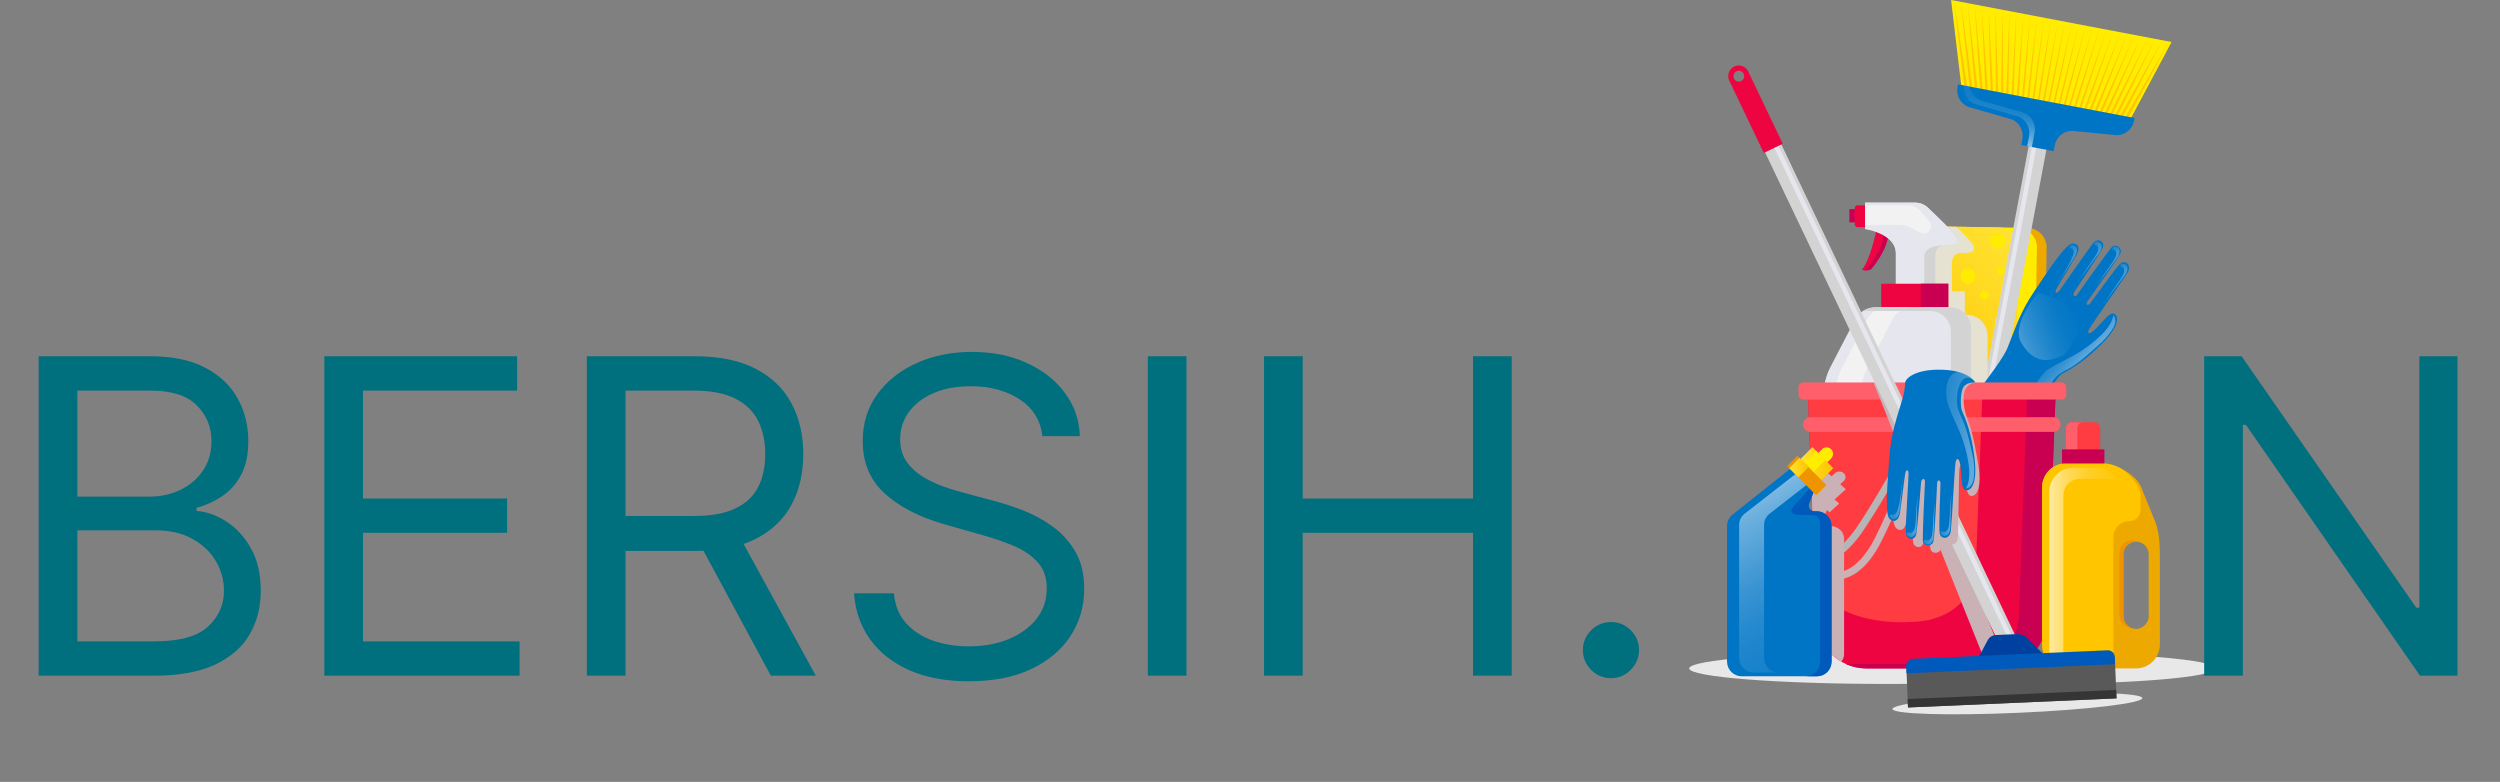 <svg width="518" height="162" viewBox="0 0 518 162" fill="none" xmlns="http://www.w3.org/2000/svg">
<rect x="0" y="0" width="518" height="162" fill="#808080" stroke="none"/>
<path d="M390.962 141.715C413.585 141.715 431.925 140.274 431.925 138.496C431.925 136.718 413.585 135.277 390.962 135.277C368.339 135.277 350 136.718 350 138.496C350 140.274 368.339 141.715 390.962 141.715Z" fill="#E8E8E8"/>
<path d="M421.535 141.715C442.226 141.715 459 140.274 459 138.496C459 136.718 442.226 135.277 421.535 135.277C400.843 135.277 384.07 136.718 384.07 138.496C384.07 140.274 400.843 141.715 421.535 141.715Z" fill="#E8E8E8"/>
<path d="M418.091 147.696C432.389 147.073 443.943 145.707 443.898 144.645C443.852 143.584 432.224 143.23 417.926 143.853C403.627 144.477 392.073 145.843 392.119 146.904C392.164 147.966 403.792 148.32 418.091 147.696Z" fill="#E8E8E8"/>
<path d="M420.103 47.24L408.098 47.027C405.872 46.988 404.035 48.774 403.996 51.016L403.418 84.008C403.379 86.251 405.152 88.101 407.378 88.141L419.384 88.354C421.61 88.394 423.447 86.608 423.486 84.365L424.064 51.373C424.103 49.13 422.33 47.28 420.103 47.24Z" fill="#EDA900"/>
<path d="M418.087 47.205L406.081 46.992C403.855 46.952 402.018 48.738 401.979 50.981L401.402 83.973C401.362 86.216 403.135 88.066 405.362 88.105L417.367 88.318C419.594 88.358 421.43 86.572 421.47 84.329L422.047 51.337C422.086 49.094 420.313 47.244 418.087 47.205Z" fill="#FFEC00"/>
<path d="M414.244 47.133L402.238 46.92C400.012 46.88 398.175 48.666 398.136 50.909L397.559 83.901C397.519 86.144 399.292 87.994 401.519 88.034L413.524 88.247C415.751 88.286 417.587 86.5 417.627 84.258L418.204 51.266C418.243 49.023 416.47 47.173 414.244 47.133Z" fill="url(#paint0_linear_202_131)"/>
<g style="mix-blend-mode:multiply">
<g style="mix-blend-mode:multiply">
<path d="M401.506 51.88C402.11 51.88 402.599 51.387 402.599 50.78C402.599 50.172 402.11 49.679 401.506 49.679C400.903 49.679 400.414 50.172 400.414 50.78C400.414 51.387 400.903 51.88 401.506 51.88Z" fill="#FFEC00"/>
</g>
<g style="mix-blend-mode:multiply">
<path d="M407.779 58.761C408.629 58.761 409.317 58.067 409.317 57.211C409.317 56.355 408.629 55.661 407.779 55.661C406.929 55.661 406.24 56.355 406.24 57.211C406.24 58.067 406.929 58.761 407.779 58.761Z" fill="#FFEC00"/>
</g>
<g style="mix-blend-mode:multiply">
<path d="M413.871 51.451C414.721 51.451 415.41 50.757 415.41 49.901C415.41 49.045 414.721 48.351 413.871 48.351C413.021 48.351 412.333 49.045 412.333 49.901C412.333 50.757 413.021 51.451 413.871 51.451Z" fill="#FFEC00"/>
</g>
<g style="mix-blend-mode:multiply">
<path d="M406.883 49.944C407.269 49.944 407.582 49.629 407.582 49.24C407.582 48.851 407.269 48.536 406.883 48.536C406.497 48.536 406.185 48.851 406.185 49.24C406.185 49.629 406.497 49.944 406.883 49.944Z" fill="#FFEC00"/>
</g>
<g style="mix-blend-mode:multiply">
<path d="M414.462 56.903C414.848 56.903 415.16 56.588 415.16 56.2C415.16 55.811 414.848 55.496 414.462 55.496C414.076 55.496 413.763 55.811 413.763 56.2C413.763 56.588 414.076 56.903 414.462 56.903Z" fill="#FFEC00"/>
</g>
<g style="mix-blend-mode:multiply">
<path d="M404.288 62.207C404.674 62.207 404.987 61.892 404.987 61.504C404.987 61.115 404.674 60.8 404.288 60.8C403.902 60.8 403.59 61.115 403.59 61.504C403.59 61.892 403.902 62.207 404.288 62.207Z" fill="#FFEC00"/>
</g>
<g style="mix-blend-mode:multiply">
<path d="M414.455 67.719C415.058 67.719 415.547 67.227 415.547 66.619C415.547 66.011 415.058 65.519 414.455 65.519C413.852 65.519 413.363 66.011 413.363 66.619C413.363 67.227 413.852 67.719 414.455 67.719Z" fill="#FFEC00"/>
</g>
<g style="mix-blend-mode:multiply">
<path d="M407.054 71.82C407.858 71.82 408.51 71.164 408.51 70.353C408.51 69.543 407.858 68.886 407.054 68.886C406.249 68.886 405.597 69.543 405.597 70.353C405.597 71.164 406.249 71.82 407.054 71.82Z" fill="#FFEC00"/>
</g>
<g style="mix-blend-mode:multiply">
<path d="M401.031 66.279C401.346 66.279 401.601 66.021 401.601 65.704C401.601 65.386 401.346 65.129 401.031 65.129C400.715 65.129 400.46 65.386 400.46 65.704C400.46 66.021 400.715 66.279 401.031 66.279Z" fill="#FFEC00"/>
</g>
<g style="mix-blend-mode:multiply">
<path d="M412.152 76.18C412.467 76.18 412.723 75.922 412.723 75.605C412.723 75.287 412.467 75.029 412.152 75.029C411.837 75.029 411.581 75.287 411.581 75.605C411.581 75.922 411.837 76.18 412.152 76.18Z" fill="#FFEC00"/>
</g>
<g style="mix-blend-mode:multiply">
<path d="M402.202 79.015C402.901 79.015 403.468 78.444 403.468 77.739C403.468 77.035 402.901 76.464 402.202 76.464C401.503 76.464 400.936 77.035 400.936 77.739C400.936 78.444 401.503 79.015 402.202 79.015Z" fill="#FFEC00"/>
</g>
<g style="mix-blend-mode:multiply">
<path d="M408.261 85.234C408.676 85.234 409.013 84.895 409.013 84.478C409.013 84.059 408.676 83.721 408.261 83.721C407.846 83.721 407.51 84.059 407.51 84.478C407.51 84.895 407.846 85.234 408.261 85.234Z" fill="#FFEC00"/>
</g>
<g style="mix-blend-mode:multiply">
<path d="M414.937 83.03C415.562 83.03 416.069 82.52 416.069 81.89C416.069 81.26 415.562 80.75 414.937 80.75C414.312 80.75 413.805 81.26 413.805 81.89C413.805 82.52 414.312 83.03 414.937 83.03Z" fill="#FFEC00"/>
</g>
<g style="mix-blend-mode:multiply">
<path d="M415.131 71.738C415.607 71.738 415.994 71.349 415.994 70.869C415.994 70.389 415.607 70 415.131 70C414.654 70 414.268 70.389 414.268 70.869C414.268 71.349 414.654 71.738 415.131 71.738Z" fill="#FFEC00"/>
</g>
<g style="mix-blend-mode:multiply">
<path d="M411.142 62.002C411.618 62.002 412.004 61.613 412.004 61.133C412.004 60.653 411.618 60.264 411.142 60.264C410.665 60.264 410.279 60.653 410.279 61.133C410.279 61.613 410.665 62.002 411.142 62.002Z" fill="#FFEC00"/>
</g>
<g style="mix-blend-mode:multiply">
<path d="M402.336 56.431C402.813 56.431 403.199 56.042 403.199 55.562C403.199 55.082 402.813 54.693 402.336 54.693C401.86 54.693 401.473 55.082 401.473 55.562C401.473 56.042 401.86 56.431 402.336 56.431Z" fill="#FFEC00"/>
</g>
</g>
<path d="M404.265 0L449.945 8.705L441.445 24.646L406.401 17.968L404.265 0Z" fill="#FFEC00"/>
<path d="M407.644 17.964L406.24 9.035L404.836 0.109L405.932 9.081L407.028 18.05L407.644 17.964Z" fill="#FFC600"/>
<path d="M408.697 18.166L408.625 17.604L407.49 9.286L407.454 9.015L406.276 0.383L407.195 9.309L407.221 9.597L408.11 18.232L408.697 18.166Z" fill="#FFC600"/>
<path d="M409.754 18.367L409.701 17.835L408.744 9.537L408.711 9.266L407.713 0.658L408.455 9.537L408.478 9.822L409.196 18.414L409.754 18.367Z" fill="#FFC600"/>
<path d="M410.81 18.566L410.777 18.063L409.993 9.788L409.967 9.517L409.154 0.932L409.718 9.765L409.734 10.05L410.282 18.595L410.81 18.566Z" fill="#FFC600"/>
<path d="M411.863 18.767L411.854 18.295L411.247 10.04L411.227 9.769L410.594 1.206L410.981 9.993L410.991 10.274L411.368 18.777L411.863 18.767Z" fill="#FFC600"/>
<path d="M412.92 18.969L412.93 18.523L412.497 10.291L412.483 10.02L412.031 1.48L412.241 10.221L412.247 10.502L412.451 18.959L412.92 18.969Z" fill="#FFC600"/>
<path d="M413.976 19.171L414.006 18.754L413.75 10.542L413.74 10.271L413.471 1.755L413.504 10.45V10.73L413.537 19.141L413.976 19.171Z" fill="#FFC600"/>
<path d="M415.033 19.372L415.082 18.985L415 10.793V10.522L414.908 2.029L414.764 10.677L414.76 10.958L414.623 19.322L415.033 19.372Z" fill="#FFC600"/>
<path d="M416.086 19.574L416.158 19.213L416.253 11.044L416.256 10.773L416.348 2.303L416.027 10.905L416.013 11.183L415.705 19.504L416.086 19.574Z" fill="#FFC600"/>
<path d="M417.142 19.775L417.234 19.445L417.503 11.295L417.513 11.028L417.788 2.578L417.29 11.133L417.27 11.411L416.791 19.686L417.142 19.775Z" fill="#FFC600"/>
<path d="M418.198 19.974L418.31 19.673L418.756 11.547L418.769 11.279L419.225 2.852L418.553 11.362L418.527 11.639L417.877 19.868L418.198 19.974Z" fill="#FFC600"/>
<path d="M419.252 20.175L419.386 19.904L420.006 11.798L420.029 11.53L420.666 3.126L419.813 11.589L419.783 11.864L418.963 20.049L419.252 20.175Z" fill="#FFC600"/>
<path d="M420.308 20.377L420.462 20.136L421.259 12.049L421.286 11.781L422.106 3.401L421.076 11.818L421.039 12.092L420.045 20.231L420.308 20.377Z" fill="#FFC600"/>
<path d="M421.364 20.578L421.538 20.363L422.509 12.3L422.542 12.032L423.546 3.675L422.339 12.046L422.296 12.32L421.131 20.413L421.364 20.578Z" fill="#FFC600"/>
<path d="M422.421 20.78L422.614 20.595L423.762 12.551L423.802 12.283L424.983 3.949L423.598 12.274L423.553 12.544L422.217 20.595L422.421 20.78Z" fill="#FFC600"/>
<path d="M423.474 20.981L423.69 20.826L425.012 12.799L425.058 12.535L426.423 4.223L424.861 12.502L424.809 12.773L423.3 20.776L423.474 20.981Z" fill="#FFC600"/>
<path d="M424.53 21.18L424.766 21.054L426.266 13.05L426.315 12.786L427.863 4.498L426.124 12.729L426.062 13.001L424.386 20.958L424.53 21.18Z" fill="#FFC600"/>
<path d="M425.586 21.381L425.839 21.285L427.516 13.301L427.571 13.037L429.3 4.772L427.384 12.958L427.319 13.225L425.472 21.14L425.586 21.381Z" fill="#FFC600"/>
<path d="M426.639 21.583L426.915 21.513L428.765 13.552L428.828 13.288L430.74 5.046L428.647 13.186L428.575 13.453L426.554 21.322L426.639 21.583Z" fill="#FFC600"/>
<path d="M427.696 21.784L427.991 21.745L430.019 13.804L430.088 13.539L432.181 5.317L429.91 13.414L429.832 13.681L427.64 21.503L427.696 21.784Z" fill="#FFC600"/>
<path d="M428.752 21.986L429.067 21.976L431.269 14.055L431.344 13.79L433.618 5.595L431.17 13.642L431.088 13.906L428.726 21.685L428.752 21.986Z" fill="#FFC600"/>
<path d="M429.805 22.188L430.143 22.204L432.522 14.306L432.601 14.045L435.058 5.866L432.433 13.87L432.345 14.134L429.812 21.867L429.805 22.188Z" fill="#FFC600"/>
<path d="M430.862 22.389L431.219 22.436L433.772 14.557L433.86 14.296L436.495 6.14L433.696 14.098L433.601 14.362L430.895 22.049L430.862 22.389Z" fill="#FFC600"/>
<path d="M431.918 22.587L432.295 22.663L435.025 14.808L435.117 14.547L437.935 6.414L434.956 14.326L434.854 14.587L431.981 22.23L431.918 22.587Z" fill="#FFC600"/>
<path d="M432.971 22.789L433.371 22.895L436.275 15.059L436.373 14.798L439.375 6.689L436.219 14.554L436.111 14.815L433.066 22.412L432.971 22.789Z" fill="#FFC600"/>
<path d="M434.028 22.991L434.448 23.126L437.528 15.31L437.63 15.049L440.812 6.963L437.482 14.782L437.367 15.043L434.149 22.594L434.028 22.991Z" fill="#FFC600"/>
<path d="M435.084 23.192L435.524 23.354L438.778 15.562L438.89 15.301L442.252 7.237L438.742 15.01L438.624 15.268L435.235 22.776L435.084 23.192Z" fill="#FFC600"/>
<path d="M436.137 23.394L436.6 23.585L440.031 15.813L440.146 15.552L443.692 7.511L440.005 15.238L439.88 15.496L436.321 22.957L436.137 23.394Z" fill="#FFC600"/>
<path d="M437.193 23.596L437.676 23.817L441.281 16.064L441.402 15.803L445.129 7.786L441.268 15.466L441.137 15.724L437.407 23.139L437.193 23.596Z" fill="#FFC600"/>
<path d="M438.25 23.794L438.752 24.045L442.534 16.315L442.659 16.054L446.57 8.06L442.528 15.694L442.393 15.948L438.489 23.321L438.25 23.794Z" fill="#FFC600"/>
<path d="M439.306 23.995L439.828 24.276L443.784 16.566L443.919 16.305L448.01 8.334L443.791 15.922L443.646 16.177L439.575 23.503L439.306 23.995Z" fill="#FFC600"/>
<path d="M440.904 24.507L445.175 16.556L449.447 8.609L444.903 16.404L440.359 24.197L440.904 24.507Z" fill="#FFC600"/>
<path d="M420.589 28.931L401.269 131.832L404.95 132.533L424.271 29.632L420.589 28.931Z" fill="#D3D3D3"/>
<path d="M421.261 29.058L401.941 131.959L402.863 132.134L422.183 29.233L421.261 29.058Z" fill="#E6E6EE"/>
<path d="M423.854 20.942L424.13 20.991L442.279 24.451L442.174 25.01C442.017 25.845 441.579 26.6 440.933 27.148C440.288 27.695 439.474 28.001 438.63 28.014L429.287 27.108C428.444 27.122 427.631 27.429 426.986 27.977C426.341 28.525 425.903 29.28 425.747 30.116L425.518 31.322L422.303 30.707L422.027 30.657L418.812 30.043L419.042 28.837C419.199 27.999 419.064 27.133 418.66 26.384C418.256 25.636 417.607 25.051 416.824 24.729L407.799 22.135C407.019 21.811 406.373 21.227 405.971 20.48C405.569 19.733 405.435 18.869 405.591 18.034L405.696 17.475L423.854 20.942Z" fill="#0075C5"/>
<g opacity="0.63">
<path d="M420.029 30.277L420.413 28.242C420.569 27.407 420.435 26.543 420.033 25.796C419.631 25.049 418.985 24.464 418.205 24.141L409.18 21.546C408.442 21.241 407.824 20.702 407.418 20.011C407.013 19.32 406.842 18.514 406.933 17.716L408.11 17.941C408.209 18.564 408.466 19.151 408.854 19.645C409.243 20.139 409.752 20.524 410.331 20.763L419.356 23.361C420.136 23.684 420.782 24.267 421.184 25.014C421.586 25.761 421.72 26.624 421.564 27.459L421 30.472L420.029 30.277Z" fill="url(#paint1_linear_202_131)"/>
</g>
<path d="M404.981 134.018L408.045 117.699L403.78 116.886L400.713 133.205C400.646 133.757 400.791 134.313 401.116 134.762C401.442 135.211 401.925 135.518 402.467 135.621C403.01 135.725 403.571 135.616 404.037 135.319C404.503 135.021 404.839 134.556 404.977 134.018H404.981ZM403.947 133.79C403.905 134.007 403.799 134.207 403.644 134.365C403.489 134.522 403.292 134.63 403.076 134.674C402.86 134.718 402.637 134.697 402.433 134.614C402.229 134.53 402.054 134.388 401.93 134.205C401.807 134.022 401.74 133.805 401.737 133.584C401.735 133.362 401.798 133.145 401.919 132.959C402.039 132.774 402.211 132.628 402.413 132.54C402.615 132.453 402.839 132.428 403.055 132.468C403.346 132.523 403.604 132.693 403.771 132.94C403.939 133.186 404.002 133.49 403.947 133.783V133.79Z" fill="#EE0441"/>
<g style="mix-blend-mode:multiply">
<path d="M398.131 50.915L397.55 83.906C397.534 84.982 397.942 86.021 398.684 86.795C399.425 87.57 400.441 88.017 401.51 88.04L411.827 88.225V69.567C411.829 69.132 411.764 68.699 411.634 68.284C411.363 67.403 410.819 66.632 410.082 66.085C409.344 65.538 408.452 65.243 407.536 65.244H407.123V60.356H404.436V54.55C404.436 54.55 404.374 52.349 406.434 52.412C408.107 52.462 409.039 52.224 409.026 51.457C409.017 51.243 408.962 51.033 408.865 50.842C408.583 50.208 406.992 48.562 405.384 46.983L402.248 46.926C401.718 46.916 401.19 47.011 400.696 47.205C400.202 47.4 399.751 47.691 399.369 48.062C398.987 48.432 398.68 48.875 398.468 49.364C398.256 49.854 398.141 50.381 398.131 50.915Z" fill="#E5E2D1"/>
</g>
<path d="M388.778 47.733C388.778 47.733 387.491 54.051 385.736 55.935C386.671 56.1 387.377 55.981 387.633 55.793C387.888 55.604 391.048 51.877 391.281 48.404C390.602 47.921 388.778 47.733 388.778 47.733Z" fill="#EE0441"/>
<path d="M388.777 47.733C388.777 47.733 388.777 47.785 388.748 47.875C389.297 47.953 389.828 48.132 390.313 48.404C390.08 51.877 386.921 55.604 386.665 55.793C386.482 55.901 386.278 55.967 386.068 55.984C386.835 56.07 387.406 55.958 387.632 55.793C387.859 55.627 391.048 51.877 391.281 48.404C390.602 47.921 388.777 47.733 388.777 47.733Z" fill="#C90052"/>
<path d="M384.614 43.328H383.194V46.077H384.614V43.328Z" fill="#C90052"/>
<path d="M386.717 47.072H384.896C384.742 47.072 384.593 47.01 384.483 46.9C384.374 46.789 384.312 46.64 384.312 46.483V43.113C384.312 42.957 384.374 42.807 384.483 42.697C384.593 42.587 384.742 42.525 384.896 42.525H386.72V47.072H386.717Z" fill="#EE0441"/>
<path d="M400.995 60.287V52.981C400.995 52.981 400.932 50.783 402.993 50.846C405.053 50.909 405.988 50.532 405.427 49.273C404.987 48.281 401.382 44.848 399.472 43.034C398.762 42.36 397.824 41.984 396.848 41.983H386.455V47.452C386.455 47.452 392.819 48.331 392.819 52.541V60.287H400.995Z" fill="#D3D3D3"/>
<path d="M398.718 60.287V52.981C398.718 52.981 398.508 50.846 402.983 50.846C405.043 50.846 405.978 50.532 405.417 49.273C404.977 48.281 401.372 44.848 399.463 43.034C398.752 42.36 397.814 41.984 396.838 41.983H386.455V47.452C386.455 47.452 392.819 48.331 392.819 52.541V60.287H398.718Z" fill="#E6E6EE"/>
<path d="M386.455 42.521H395.313C395.791 42.521 396.264 42.623 396.701 42.821C397.138 43.019 397.528 43.307 397.845 43.668L399.728 45.8C399.966 46.071 400.103 46.416 400.116 46.778C400.129 47.139 400.018 47.494 399.801 47.782V47.782C399.574 48.08 399.248 48.286 398.883 48.362C398.518 48.439 398.138 48.381 397.812 48.199L395.844 47.102C395.303 46.798 394.695 46.639 394.076 46.639H386.455V42.521Z" fill="#F2F2F2"/>
<path d="M389.791 63.678H403.681V58.79H389.791V63.678Z" fill="#EE0441"/>
<path d="M398.003 63.678H403.681V58.79H398.003V63.678Z" fill="#C90052"/>
<path d="M384.339 66.265L379.267 76.047C378.317 77.884 377.819 79.924 377.817 81.996V108.506C377.817 108.993 377.912 109.475 378.097 109.925C378.282 110.374 378.553 110.783 378.895 111.128C379.237 111.472 379.642 111.745 380.089 111.931C380.536 112.118 381.014 112.214 381.498 112.214H404.721C405.698 112.214 406.634 111.823 407.325 111.128C408.016 110.432 408.405 109.489 408.406 108.506V68C408.406 66.854 407.953 65.754 407.149 64.944C406.344 64.133 405.253 63.678 404.114 63.678H388.581C387.706 63.678 386.849 63.919 386.101 64.376C385.354 64.832 384.744 65.485 384.339 66.265V66.265Z" fill="#E6E6EE"/>
<path d="M385.546 108.519V82.009C385.549 79.937 386.047 77.897 386.999 76.06L392.071 66.278C392.473 65.498 393.079 64.843 393.824 64.385C394.569 63.926 395.424 63.682 396.297 63.678H391.048C390.173 63.678 389.316 63.919 388.568 64.376C387.821 64.832 387.211 65.485 386.806 66.265L381.737 76.047C380.785 77.883 380.286 79.924 380.284 81.996V108.506C380.285 109.489 380.673 110.431 381.363 111.127C382.053 111.822 382.989 112.213 383.965 112.214H389.23C388.256 112.214 387.321 111.825 386.631 111.132C385.94 110.44 385.55 109.5 385.546 108.519V108.519Z" fill="#F2F2F2"/>
<path d="M404.115 63.678H388.581C387.669 63.679 386.776 63.942 386.009 64.438H399.928C400.492 64.437 401.05 64.549 401.571 64.766C402.092 64.983 402.565 65.301 402.964 65.703C403.362 66.104 403.678 66.581 403.894 67.106C404.109 67.63 404.22 68.193 404.219 68.76V109.276C404.219 111.325 402.579 112.227 400.539 112.227H404.721C405.698 112.227 406.635 111.836 407.325 111.141C408.016 110.446 408.405 109.503 408.406 108.519V68C408.406 66.854 407.954 65.754 407.149 64.944C406.344 64.133 405.253 63.678 404.115 63.678V63.678Z" fill="#D3D3D3"/>
<path d="M404.17 87.984C404.17 87.984 414.406 75.951 415.981 72.012C417.556 68.073 418.569 64.686 421.443 60.446C424.317 56.206 427.968 50.515 429.382 50.469C430.796 50.423 430.918 51.569 430.34 52.647C429.763 53.724 426.233 59.553 425.997 60.053C425.76 60.551 426.023 61.113 426.725 60.191C427.427 59.269 432.873 51.292 433.824 50.254C434.776 49.217 436.278 50.139 435.645 51.411C435.012 52.683 430.186 59.877 429.786 60.519C429.386 61.16 429.842 61.84 430.412 61.017C430.983 60.195 436.544 52.386 437.459 51.322C438.375 50.258 439.834 51.437 439.333 52.515C438.831 53.592 432.968 61.797 432.532 62.429C432.095 63.06 432.532 63.509 433.093 62.835C433.654 62.161 438.434 55.38 439.372 54.593C440.31 53.807 441.8 54.867 440.838 56.46C439.877 58.053 433.368 67.23 432.87 68.202C432.371 69.174 432.843 69.583 434.395 67.977C435.947 66.371 437.157 64.6 438.056 65.023C438.955 65.446 439.339 67.432 435.396 71.355C431.452 75.277 428.916 76.553 427.194 77.498C425.472 78.443 415.863 95.409 415.863 95.409C415.863 95.409 409.748 94.263 404.17 87.984Z" fill="#0075C5"/>
<path opacity="0.63" d="M437.853 65.284C437.853 65.284 438.479 65.816 438.24 66.969C438 68.123 436.219 70.274 435.15 71.189C434.08 72.105 430.701 75.37 428.506 76.457C426.469 77.468 425.951 77.911 424.76 79.795C424.451 80.277 415.055 95.898 414.563 96.559C414.655 95.898 412.333 95.462 412.556 94.907C412.746 94.438 421.453 78.42 424.399 76.497C425.36 75.869 427.62 74.732 429.228 73.886C432.44 72.194 435.478 69.59 436.672 67.938C437.866 66.285 437.853 65.284 437.853 65.284Z" fill="url(#paint2_linear_202_131)"/>
<path opacity="0.39" d="M422.339 60.608C422.339 60.608 416.581 67.188 418.796 70.991C421.01 74.795 423.848 75.476 427.653 73.559C435.491 64.64 426.151 61.619 422.339 60.608Z" fill="url(#paint3_linear_202_131)"/>
<path opacity="0.49" d="M439.746 54.656C439.939 54.627 440.137 54.661 440.31 54.754C440.482 54.847 440.62 54.993 440.704 55.172C440.992 55.806 440.668 56.533 439.975 57.399C439.283 58.265 436.18 62.538 436.088 62.686C438.473 58.972 439.926 57.333 440.087 56.427C440.248 55.522 439.736 55.327 439.48 55.294C439.224 55.261 439.293 54.613 439.746 54.656Z" fill="url(#paint4_linear_202_131)"/>
<path opacity="0.49" d="M438.115 51.1C438.309 51.071 438.506 51.105 438.679 51.198C438.852 51.291 438.99 51.438 439.073 51.616C439.362 52.25 439.037 52.977 438.345 53.846C437.653 54.716 434.549 58.982 434.457 59.134C436.842 55.42 438.296 53.784 438.456 52.875C438.617 51.966 438.105 51.775 437.849 51.742C437.594 51.708 437.662 51.057 438.115 51.1Z" fill="url(#paint5_linear_202_131)"/>
<path opacity="0.49" d="M434.388 50.102C434.582 50.072 434.78 50.106 434.953 50.199C435.125 50.292 435.263 50.439 435.346 50.618C435.635 51.249 435.31 51.976 434.618 52.845C433.926 53.714 430.822 57.98 430.73 58.133C433.116 54.418 434.569 52.782 434.73 51.873C434.89 50.965 434.379 50.773 434.123 50.74C433.867 50.707 433.936 50.056 434.388 50.102Z" fill="url(#paint6_linear_202_131)"/>
<path opacity="0.49" d="M429.28 50.793C429.474 50.763 429.671 50.797 429.843 50.89C430.016 50.983 430.153 51.13 430.235 51.309C430.527 51.94 430.219 52.601 429.625 53.605C429.031 54.61 426.033 59.164 425.941 59.312C428.326 55.595 429.458 53.467 429.618 52.561C429.779 51.656 429.271 51.461 429.011 51.428C428.752 51.395 428.828 50.747 429.28 50.793Z" fill="url(#paint7_linear_202_131)"/>
<path d="M413.822 138.496H386.711C383.959 138.496 381.32 137.395 379.374 135.435C377.428 133.476 376.335 130.818 376.334 128.046L374.579 81.014H425.954L424.182 128.046C424.182 130.815 423.091 133.471 421.149 135.431C419.206 137.39 416.571 138.492 413.822 138.496Z" fill="#EE0441"/>
<path d="M420.062 81.014L418.339 127.118C418.339 129.89 417.246 132.549 415.3 134.509C413.354 136.469 410.715 137.57 407.963 137.57H382.439C383.78 138.18 385.233 138.495 386.704 138.496H413.815C416.566 138.494 419.202 137.392 421.146 135.433C423.09 133.473 424.182 130.817 424.182 128.046L425.941 81.014H420.062Z" fill="#C90052"/>
<path d="M374.579 81.014L376.104 121.843C383.83 131.328 399.249 128.552 399.249 128.552C406.903 126.9 409.455 121.678 409.455 115.908L410.768 81.014H374.579Z" fill="#FF3C41"/>
<path d="M427.191 79.243H373.598C373.078 79.243 372.656 79.668 372.656 80.191V81.834C372.656 82.358 373.078 82.782 373.598 82.782H427.191C427.711 82.782 428.132 82.358 428.132 81.834V80.191C428.132 79.668 427.711 79.243 427.191 79.243Z" fill="#FF5F6B"/>
<path d="M425.429 86.45H375.1C374.269 86.45 373.594 87.13 373.594 87.967C373.594 88.805 374.269 89.484 375.1 89.484H425.429C426.261 89.484 426.935 88.805 426.935 87.967C426.935 87.13 426.261 86.45 425.429 86.45Z" fill="#FF5F6B"/>
<g style="mix-blend-mode:multiply">
<g style="mix-blend-mode:multiply">
<path d="M402.546 81.014H400.982C400.033 83.592 393.042 102.495 388.476 111.49C386.245 115.879 383.482 118.397 380.707 118.572C379.862 118.619 379.019 118.445 378.26 118.067C377.5 117.69 376.851 117.122 376.373 116.417C376.11 116.007 375.931 115.547 375.848 115.066L375.97 118.274C376.607 118.897 377.366 119.379 378.197 119.691C379.029 120.002 379.916 120.137 380.802 120.085C380.95 120.085 381.101 120.059 381.258 120.039C383.594 119.728 386.835 118.056 389.814 112.181C394.735 102.491 402.425 81.447 402.504 81.242C402.529 81.169 402.543 81.092 402.546 81.014V81.014Z" fill="#C9B1B6"/>
</g>
</g>
<path d="M402.202 80.171C402.114 80.126 402.017 80.098 401.918 80.09C401.819 80.082 401.72 80.093 401.625 80.124C401.531 80.155 401.443 80.204 401.368 80.269C401.292 80.334 401.23 80.413 401.185 80.502C401.083 80.7 390.759 100.456 384.667 109.332C381.882 113.39 378.814 115.522 376.039 115.323C375.193 115.258 374.379 114.973 373.675 114.497C372.971 114.021 372.401 113.37 372.02 112.607C370.754 110.085 373.116 104.606 375.281 100.627L375.163 97.785C373.086 101.242 368.697 109.329 370.685 113.294C371.183 114.29 371.928 115.139 372.847 115.759C373.767 116.379 374.83 116.749 375.934 116.834C376.081 116.834 376.236 116.834 376.393 116.834C378.748 116.834 382.18 115.598 385.907 110.175C392.055 101.222 402.418 81.388 402.52 81.186C402.61 81.009 402.628 80.803 402.568 80.613C402.508 80.423 402.377 80.264 402.202 80.171Z" fill="#B5B5B5"/>
<g style="mix-blend-mode:multiply">
<path d="M381.288 100.33L382.019 99.669C382.136 99.568 382.229 99.443 382.293 99.302C382.357 99.161 382.391 99.008 382.391 98.853C382.391 98.698 382.357 98.545 382.293 98.404C382.229 98.263 382.136 98.138 382.019 98.037V98.037C381.77 97.819 381.451 97.7 381.122 97.7C380.792 97.7 380.474 97.819 380.225 98.037L379.493 98.698L379.037 98.281L378.338 97.65L376.019 99.758L375.799 99.56L375.389 99.187L375.261 99.302L376.334 128.053C376.338 129.886 376.821 131.686 377.733 133.271C378.646 134.857 379.957 136.173 381.534 137.088C381.893 136.655 382.091 136.109 382.095 135.545V111.602C382.091 111.253 382.015 110.909 381.871 110.592C381.727 110.275 381.518 109.992 381.258 109.762C380.7 109.266 379.981 108.994 379.237 108.998H378.712C378.533 109 378.355 108.959 378.194 108.879C377.972 108.773 377.796 108.59 377.699 108.364C377.682 108.329 377.669 108.292 377.659 108.255C377.615 108.099 377.615 107.934 377.659 107.779C377.669 107.737 377.684 107.696 377.702 107.656L378.548 105.674L379.086 106.163L381.081 104.352L380.126 103.486L382.449 101.378L381.288 100.33Z" fill="#C9B1B6"/>
</g>
<path d="M359.166 106.477L371.193 96.936L375.822 101.82L374.838 104.372C374.771 104.546 374.747 104.735 374.768 104.921C374.79 105.107 374.856 105.285 374.961 105.439C375.066 105.594 375.206 105.72 375.371 105.808C375.535 105.895 375.718 105.941 375.904 105.941H376.462C376.859 105.941 377.252 106.02 377.619 106.173C377.986 106.326 378.32 106.551 378.601 106.834C378.882 107.117 379.104 107.453 379.256 107.822C379.408 108.192 379.487 108.588 379.487 108.988V137.078C379.487 137.886 379.168 138.661 378.601 139.232C378.033 139.804 377.264 140.125 376.462 140.125H360.866C360.063 140.125 359.294 139.804 358.727 139.232C358.16 138.661 357.841 137.886 357.841 137.078V108.998C357.84 108.501 357.961 108.011 358.192 107.571C358.423 107.132 358.758 106.756 359.166 106.477V106.477Z" fill="#0075C5"/>
<path d="M376.465 105.941H375.907C375.722 105.941 375.538 105.895 375.374 105.808C375.21 105.72 375.069 105.594 374.964 105.439C374.859 105.285 374.793 105.107 374.772 104.921C374.75 104.735 374.774 104.546 374.841 104.372L375.825 101.82L375.094 101.047L372.141 104.372C369.943 106.635 371.777 106.728 374.572 106.728H375.13C376.8 106.728 377.118 107.306 377.118 108.988V137.078C377.118 137.478 377.04 137.875 376.887 138.245C376.735 138.615 376.512 138.951 376.231 139.234C375.95 139.517 375.616 139.741 375.248 139.894C374.881 140.047 374.487 140.125 374.09 140.125H376.482C377.284 140.125 378.053 139.804 378.62 139.233C379.188 138.661 379.506 137.886 379.506 137.078V108.998C379.508 108.596 379.43 108.197 379.277 107.825C379.125 107.453 378.901 107.116 378.618 106.831C378.335 106.547 378 106.322 377.63 106.169C377.26 106.017 376.865 105.939 376.465 105.941V105.941Z" fill="#005ABC"/>
<path opacity="0.63" d="M365.514 136.381V108.783C365.515 108.295 365.635 107.814 365.864 107.384C366.093 106.953 366.423 106.586 366.827 106.315L375.907 99.236L373.69 96.923L361.663 106.302C361.26 106.573 360.929 106.94 360.7 107.371C360.471 107.801 360.351 108.282 360.351 108.77V136.367C360.354 136.765 360.435 137.157 360.589 137.523C360.743 137.888 360.967 138.22 361.248 138.498C361.53 138.776 361.862 138.996 362.228 139.145C362.593 139.294 362.984 139.368 363.379 139.365H368.542C367.749 139.372 366.984 139.062 366.417 138.503C365.849 137.943 365.525 137.18 365.514 136.381V136.381Z" fill="url(#paint8_linear_202_131)"/>
<path d="M378.327 96.094L376.429 94.182L377.515 93.088C377.767 92.835 378.108 92.693 378.464 92.693C378.82 92.693 379.161 92.835 379.413 93.088V93.088C379.664 93.342 379.806 93.686 379.806 94.044C379.806 94.403 379.664 94.746 379.413 95L378.327 96.094Z" fill="#FFEC00"/>
<path d="M372.809 95.378L377.142 99.743L379.859 97.006L375.525 92.641L372.809 95.378Z" fill="url(#paint9_linear_202_131)"/>
<path d="M373.546 96.121L375.486 98.074L378.202 95.338L376.263 93.384L373.546 96.121Z" fill="#FFEC00"/>
<path d="M370.3 96.567L376.306 102.617L378.413 100.495L372.407 94.445L370.3 96.567Z" fill="#EF9300"/>
<path d="M370.736 97.005L372.627 98.909L374.733 96.787L372.843 94.883L370.736 97.005Z" fill="url(#paint10_linear_202_131)"/>
<path d="M429.244 87.495H433.985C434.297 87.495 434.597 87.62 434.818 87.842C435.039 88.065 435.163 88.366 435.163 88.681V93.853H428.08V88.678C428.081 88.366 428.203 88.067 428.421 87.846C428.639 87.624 428.935 87.498 429.244 87.495V87.495Z" fill="#FF3C41"/>
<path d="M431.587 87.492H429.241C429.087 87.492 428.934 87.522 428.791 87.582C428.648 87.641 428.519 87.729 428.409 87.839C428.3 87.949 428.214 88.08 428.155 88.224C428.096 88.368 428.066 88.522 428.067 88.678V93.846H430.416V88.678C430.416 88.364 430.539 88.064 430.758 87.841C430.978 87.619 431.276 87.493 431.587 87.492V87.492Z" fill="#FF5F6B"/>
<path d="M423.11 100.988V133.522C423.107 134.174 423.233 134.821 423.48 135.424C423.726 136.027 424.088 136.576 424.545 137.038C425.002 137.5 425.546 137.867 426.144 138.117C426.742 138.367 427.383 138.496 428.031 138.496H442.587C443.896 138.496 445.152 137.972 446.078 137.039C447.004 136.106 447.524 134.841 447.524 133.522V116.097C447.524 113.413 447.524 110.565 446.57 108.129L443.673 100.988C442.456 98.05 438.122 96.031 435.396 96.031H428.044C427.396 96.029 426.755 96.156 426.157 96.404C425.558 96.652 425.014 97.017 424.556 97.478C424.097 97.938 423.734 98.485 423.485 99.088C423.237 99.69 423.11 100.335 423.11 100.988V100.988ZM439.962 114.867C439.962 114.166 440.239 113.494 440.731 112.998C441.223 112.502 441.891 112.223 442.587 112.223C443.283 112.223 443.951 112.502 444.443 112.998C444.935 113.494 445.211 114.166 445.211 114.867V127.67C445.211 128.371 444.935 129.043 444.443 129.539C443.951 130.035 443.283 130.313 442.587 130.313C441.891 130.313 441.223 130.035 440.731 129.539C440.239 129.043 439.962 128.371 439.962 127.67V114.867Z" fill="#EDA900"/>
<path d="M442.6 130.32C440.402 130.32 439.126 128.836 439.126 127.369V114.57C439.126 113.869 439.402 113.196 439.894 112.7C440.387 112.205 441.054 111.926 441.75 111.926C442.4 111.94 443.037 112.112 443.607 112.428C443.284 112.293 442.937 112.223 442.587 112.223V112.223C441.891 112.223 441.223 112.502 440.731 112.998C440.239 113.494 439.962 114.166 439.962 114.867V127.67C439.961 128.018 440.029 128.364 440.161 128.686C440.294 129.009 440.488 129.302 440.733 129.548C440.979 129.794 441.27 129.989 441.59 130.122C441.91 130.254 442.254 130.322 442.6 130.32V130.32Z" fill="#EF9300"/>
<path d="M445.612 129.983L443.167 130.257C443.58 130.165 443.964 129.974 444.288 129.702C444.612 129.429 444.867 129.083 445.031 128.691C445.713 129.487 446.586 129.983 445.612 129.983Z" fill="#EDA900"/>
<path d="M428.044 96.017H435.409C437.275 95.956 439.094 96.608 440.504 97.841C441.704 98.899 443.518 100.869 443.518 102.468V105.624C443.519 105.935 443.458 106.244 443.34 106.532C443.222 106.82 443.049 107.081 442.831 107.302C442.612 107.522 442.353 107.697 442.067 107.816C441.782 107.935 441.475 107.997 441.166 107.997V107.997C440.296 107.997 439.462 108.345 438.846 108.965C438.231 109.584 437.886 110.425 437.886 111.301V138.473H428.044C427.396 138.473 426.755 138.344 426.157 138.094C425.558 137.843 425.015 137.477 424.558 137.015C424.101 136.553 423.739 136.004 423.492 135.401C423.246 134.798 423.12 134.151 423.123 133.499V100.988C423.121 100.336 423.247 99.689 423.493 99.087C423.74 98.484 424.102 97.936 424.559 97.474C425.016 97.012 425.559 96.646 426.157 96.396C426.755 96.146 427.396 96.017 428.044 96.017V96.017Z" fill="#FFC600"/>
<path opacity="0.63" d="M429.553 96.943H434.68C436.321 96.943 437.305 97.666 438.122 98.873C438.21 99.005 438.289 99.144 438.368 99.279C438.116 99.238 437.862 99.218 437.607 99.22H430.931C430.032 99.22 429.17 99.579 428.534 100.219C427.899 100.86 427.542 101.728 427.542 102.633V137.088C427.543 137.339 427.572 137.59 427.627 137.835C425.855 137.078 424.615 136.513 424.615 134.464V101.916C424.613 101.262 424.739 100.615 424.987 100.01C425.234 99.406 425.598 98.857 426.057 98.394C426.515 97.932 427.061 97.566 427.661 97.317C428.261 97.068 428.904 96.941 429.553 96.943Z" fill="url(#paint11_linear_202_131)"/>
<path d="M436.032 93.109H427.256V96.024H436.032V93.109Z" fill="#C90052"/>
<g style="mix-blend-mode:multiply">
<path d="M414.216 134.176L392.232 79.253H388.193L410.741 135.591L414.216 134.176Z" fill="#C9B1B6"/>
</g>
<path d="M362.59 16.268L359.212 17.901L414.548 134.033L417.925 132.4L362.59 16.268Z" fill="#D3D3D3"/>
<path d="M361.979 16.563L361.134 16.972L416.469 133.104L417.315 132.695L361.979 16.563Z" fill="#E6E6EE"/>
<path d="M358.313 16.718L365.459 31.689L369.395 29.788L362.234 14.815C361.984 14.289 361.537 13.885 360.991 13.691C360.446 13.497 359.846 13.529 359.324 13.781C358.802 14.032 358.4 14.482 358.208 15.032C358.015 15.582 358.047 16.186 358.297 16.712L358.313 16.718ZM359.297 16.285C359.198 16.086 359.16 15.861 359.188 15.639C359.216 15.418 359.309 15.21 359.455 15.041C359.601 14.873 359.794 14.753 360.008 14.696C360.222 14.638 360.449 14.647 360.658 14.72C360.868 14.792 361.051 14.927 361.185 15.105C361.318 15.283 361.396 15.498 361.408 15.721C361.42 15.944 361.366 16.165 361.252 16.357C361.139 16.549 360.971 16.702 360.77 16.798C360.639 16.863 360.497 16.901 360.351 16.91C360.205 16.92 360.059 16.9 359.92 16.853C359.782 16.805 359.654 16.73 359.545 16.633C359.435 16.536 359.345 16.418 359.281 16.285H359.297Z" fill="#EE0441"/>
<path d="M423.526 135.707L419.918 132.131C419.659 131.876 419.35 131.678 419.011 131.548C418.672 131.419 418.311 131.362 417.949 131.381L413.514 131.582C413.174 131.596 412.845 131.698 412.557 131.88C412.269 132.061 412.033 132.315 411.873 132.617L409.705 136.685L423.526 135.707Z" fill="#0041A0"/>
<path d="M395.329 146.592L438.542 144.705L438.214 136.599C438.201 136.312 438.076 136.041 437.865 135.847C437.655 135.652 437.377 135.55 437.092 135.561L396.412 137.339C396.028 137.356 395.666 137.526 395.406 137.811C395.146 138.096 395.009 138.473 395.024 138.859L395.329 146.592Z" fill="#5A595A"/>
<path d="M395.03 139.507L438.24 137.62L438.178 136.106C438.161 135.728 437.997 135.372 437.72 135.116C437.443 134.86 437.077 134.725 436.701 134.742L396.32 136.506C395.944 136.523 395.591 136.688 395.336 136.967C395.082 137.246 394.949 137.615 394.965 137.993L395.03 139.507Z" fill="#005ABC"/>
<path d="M395.336 146.587L438.548 144.701L438.473 142.958L395.261 144.843L395.336 146.587Z" fill="#353535"/>
<g style="mix-blend-mode:multiply">
<path d="M407.53 86.45C406.874 84.798 406.526 81.728 407.333 80.502C408.14 79.276 409.301 79.236 409.301 79.236C409.301 79.236 407.73 77.647 401.31 78.06C396.612 78.361 394.866 80.204 394.834 81.034C394.816 82.062 394.706 83.086 394.505 84.094C393.521 88.212 392.363 91.563 392.245 96.685C392.127 101.807 391.786 108.582 392.901 109.454C394.017 110.327 394.788 109.454 394.945 108.248C395.103 107.042 395.601 100.224 395.706 99.682C395.811 99.14 396.346 98.833 396.379 100.013C396.412 101.192 396.215 110.852 396.379 112.24C396.543 113.628 398.304 113.777 398.531 112.369C398.757 110.961 399.007 102.286 399.052 101.53C399.098 100.773 399.869 100.482 399.85 101.493C399.83 102.504 399.823 112.111 399.951 113.512C400.079 114.914 401.946 114.814 402.163 113.645C402.379 112.475 402.376 102.366 402.379 101.606C402.382 100.845 403.035 100.736 403.071 101.606C403.107 102.475 403.071 110.799 403.399 111.989C403.727 113.179 405.528 113.195 405.67 111.328C405.811 109.461 405.857 98.198 405.998 97.118C406.139 96.037 406.775 95.981 407.106 98.198C407.438 100.416 407.392 102.564 408.363 102.749C409.334 102.934 410.804 101.546 409.875 96.044C408.947 90.541 408.261 88.288 407.53 86.45Z" fill="#C9B1B6"/>
</g>
<path d="M406.467 84.986C406.224 84.415 406.089 81.255 406.874 80.138C407.605 79.094 409.285 79.243 409.285 79.243C409.285 79.243 407.805 76.474 401.372 76.599C396.664 76.682 394.837 78.44 394.768 79.243C394.702 80.268 394.545 81.286 394.299 82.283C393.111 86.351 391.815 89.646 391.468 94.758C391.12 99.871 390.464 106.622 391.546 107.544C392.629 108.466 393.429 107.64 393.639 106.434C393.849 105.228 394.673 98.45 394.794 97.911C394.916 97.372 395.47 97.095 395.45 98.258C395.431 99.421 394.794 109.077 394.896 110.485C394.998 111.893 396.749 112.108 397.038 110.713C397.327 109.319 397.973 100.664 398.052 99.91C398.131 99.157 398.918 98.899 398.852 99.91C398.787 100.922 398.344 110.515 398.403 111.92C398.462 113.324 400.338 113.314 400.607 112.157C400.877 111.001 401.336 100.898 401.375 100.138C401.415 99.378 402.051 99.299 402.064 100.171C402.077 101.044 401.661 109.355 401.913 110.558C402.166 111.761 403.987 111.86 404.21 110.009C404.433 108.159 404.994 96.903 405.194 95.822C405.394 94.742 406.027 94.725 406.254 96.953C406.48 99.18 406.339 101.328 407.303 101.559C408.268 101.791 409.797 100.469 409.118 94.93C408.438 89.391 407.251 86.807 406.467 84.986Z" fill="#0075C5"/>
<path opacity="0.63" d="M407.317 101.229C407.317 101.229 408.137 101.206 408.662 100.152C409.187 99.097 409.114 96.288 408.835 94.907C408.557 93.526 407.641 89.117 406.592 86.893C405.607 84.828 405.309 83.952 405.535 81.728C405.555 81.54 406.119 76.989 408.77 78.618C408.013 77.945 407.116 77.452 406.145 77.174C405.489 76.963 404.485 77.204 403.875 78.341C402.891 80.158 403.298 82.862 403.688 84.025C404.056 85.119 405.128 87.422 405.866 89.091C407.343 92.425 408.127 96.361 408.035 98.413C407.943 100.466 407.317 101.229 407.317 101.229Z" fill="url(#paint12_linear_202_131)"/>
<path opacity="0.49" d="M402.255 110.746C402.388 110.89 402.565 110.987 402.757 111.022C402.95 111.057 403.149 111.029 403.324 110.941C403.941 110.627 404.134 109.851 404.124 108.737C404.115 107.623 404.311 102.339 404.331 102.164C403.911 106.569 404.042 108.773 403.609 109.573C403.176 110.373 402.658 110.218 402.435 110.082C402.212 109.947 401.874 110.498 402.255 110.746Z" fill="url(#paint13_linear_202_131)"/>
<path opacity="0.49" d="M398.787 112.514C398.92 112.659 399.096 112.756 399.289 112.791C399.482 112.827 399.681 112.798 399.856 112.709C400.473 112.379 400.663 111.622 400.657 110.508C400.65 109.395 400.844 104.107 400.86 103.932C400.443 108.337 400.575 110.541 400.142 111.341C399.709 112.141 399.19 112.002 398.967 111.853C398.744 111.705 398.403 112.267 398.787 112.514Z" fill="url(#paint14_linear_202_131)"/>
<path opacity="0.49" d="M395.247 110.981C395.381 111.125 395.557 111.221 395.75 111.256C395.942 111.292 396.141 111.263 396.316 111.176C396.933 110.845 397.127 110.085 397.117 108.972C397.107 107.858 397.304 102.571 397.32 102.399C396.904 106.804 397.035 109.008 396.602 109.808C396.169 110.608 395.65 110.452 395.427 110.317C395.204 110.181 394.866 110.723 395.247 110.981Z" fill="url(#paint15_linear_202_131)"/>
<path opacity="0.49" d="M391.668 107.237C391.801 107.381 391.977 107.477 392.169 107.512C392.361 107.546 392.559 107.517 392.734 107.428C393.351 107.114 393.515 106.404 393.669 105.244C393.816 104.14 394.279 98.635 394.295 98.466C393.879 102.871 393.452 105.251 393.023 106.067C392.593 106.883 392.068 106.711 391.848 106.579C391.628 106.447 391.284 106.989 391.668 107.237Z" fill="url(#paint16_linear_202_131)"/>
<path d="M8.014 140V73.818H31.152C35.762 73.818 39.565 74.615 42.559 76.21C45.554 77.782 47.784 79.904 49.249 82.576C50.714 85.225 51.446 88.166 51.446 91.398C51.446 94.242 50.94 96.59 49.927 98.442C48.936 100.295 47.622 101.76 45.985 102.837C44.369 103.915 42.613 104.712 40.717 105.229V105.875C42.742 106.004 44.778 106.715 46.825 108.008C48.872 109.3 50.584 111.153 51.963 113.566C53.342 115.979 54.031 118.93 54.031 122.42C54.031 125.738 53.277 128.722 51.769 131.372C50.261 134.022 47.881 136.122 44.627 137.673C41.374 139.224 37.141 140 31.928 140H8.014ZM16.028 132.891H31.928C37.163 132.891 40.879 131.878 43.076 129.853C45.295 127.806 46.405 125.329 46.405 122.42C46.405 120.18 45.834 118.112 44.692 116.216C43.55 114.299 41.924 112.769 39.812 111.627C37.701 110.464 35.202 109.882 32.315 109.882H16.028V132.891ZM16.028 102.902H30.893C33.306 102.902 35.482 102.428 37.421 101.48C39.382 100.532 40.933 99.197 42.075 97.473C43.238 95.749 43.82 93.724 43.82 91.398C43.82 88.489 42.807 86.023 40.782 83.998C38.757 81.951 35.547 80.928 31.152 80.928H16.028V102.902ZM67.2 140V73.818H107.142V80.928H75.214V103.29H105.073V110.399H75.214V132.891H107.659V140H67.2ZM121.586 140V73.818H143.949C149.119 73.818 153.363 74.701 156.681 76.468C159.999 78.213 162.455 80.615 164.049 83.674C165.643 86.734 166.44 90.213 166.44 94.112C166.44 98.012 165.643 101.469 164.049 104.485C162.455 107.502 160.009 109.871 156.713 111.595C153.417 113.297 149.205 114.148 144.078 114.148H125.981V106.909H143.819C147.353 106.909 150.196 106.392 152.351 105.358C154.527 104.324 156.099 102.859 157.069 100.963C158.06 99.046 158.555 96.762 158.555 94.112C158.555 91.462 158.06 89.146 157.069 87.164C156.078 85.182 154.494 83.653 152.318 82.576C150.142 81.477 147.266 80.928 143.69 80.928H129.601V140H121.586ZM152.738 110.27L169.025 140H159.719L143.69 110.27H152.738ZM215.988 90.364C215.6 87.089 214.027 84.547 211.27 82.737C208.512 80.928 205.13 80.023 201.123 80.023C198.193 80.023 195.629 80.497 193.432 81.445C191.256 82.392 189.554 83.696 188.326 85.355C187.119 87.014 186.516 88.899 186.516 91.01C186.516 92.776 186.936 94.295 187.776 95.566C188.638 96.816 189.737 97.861 191.073 98.701C192.408 99.52 193.809 100.198 195.274 100.737C196.738 101.254 198.085 101.674 199.313 101.997L206.035 103.807C207.758 104.259 209.675 104.884 211.787 105.681C213.919 106.478 215.955 107.566 217.894 108.945C219.855 110.302 221.47 112.047 222.742 114.18C224.013 116.313 224.648 118.93 224.648 122.033C224.648 125.609 223.711 128.84 221.837 131.727C219.984 134.614 217.27 136.908 213.693 138.61C210.139 140.312 205.819 141.163 200.735 141.163C195.995 141.163 191.891 140.399 188.423 138.869C184.976 137.339 182.261 135.207 180.279 132.471C178.319 129.734 177.209 126.557 176.951 122.938H185.223C185.439 125.437 186.279 127.505 187.744 129.142C189.231 130.758 191.105 131.964 193.367 132.761C195.651 133.537 198.107 133.925 200.735 133.925C203.794 133.925 206.541 133.429 208.975 132.438C211.41 131.426 213.338 130.025 214.76 128.237C216.182 126.428 216.892 124.316 216.892 121.903C216.892 119.706 216.278 117.918 215.051 116.539C213.823 115.16 212.207 114.04 210.203 113.178C208.2 112.317 206.035 111.562 203.708 110.916L195.564 108.589C190.394 107.103 186.301 104.981 183.285 102.223C180.268 99.466 178.76 95.857 178.76 91.398C178.76 87.692 179.762 84.461 181.766 81.703C183.791 78.924 186.505 76.77 189.909 75.24C193.335 73.689 197.159 72.913 201.381 72.913C205.647 72.913 209.438 73.678 212.756 75.208C216.074 76.716 218.702 78.784 220.641 81.412C222.602 84.041 223.636 87.024 223.743 90.364H215.988ZM245.839 73.818V140H237.825V73.818H245.839ZM261.908 140V73.818H269.922V103.29H305.21V73.818H313.225V140H305.21V110.399H269.922V140H261.908ZM333.793 140.517C332.199 140.517 330.831 139.946 329.689 138.804C328.547 137.663 327.976 136.295 327.976 134.7C327.976 133.106 328.547 131.738 329.689 130.596C330.831 129.454 332.199 128.884 333.793 128.884C335.387 128.884 336.755 129.454 337.897 130.596C339.039 131.738 339.61 133.106 339.61 134.7C339.61 135.756 339.341 136.725 338.802 137.609C338.285 138.492 337.585 139.203 336.702 139.741C335.84 140.259 334.87 140.517 333.793 140.517ZM509.185 73.818V140H501.429L465.365 88.037H464.719V140H456.705V73.818H464.46L500.653 125.911H501.3V73.818H509.185Z" fill="#006F7E"/>
<defs>
<linearGradient id="paint0_linear_202_131" x1="393.598" y1="81.474" x2="422.365" y2="53.902" gradientUnits="userSpaceOnUse">
<stop stop-color="#FFC300"/>
<stop offset="1" stop-color="#FFE331"/>
</linearGradient>
<linearGradient id="paint1_linear_202_131" x1="415.186" y1="19.907" x2="413.295" y2="29.591" gradientUnits="userSpaceOnUse">
<stop stop-color="white" stop-opacity="0.1"/>
<stop offset="0.13" stop-color="white" stop-opacity="0.12"/>
<stop offset="0.26" stop-color="white" stop-opacity="0.16"/>
<stop offset="0.4" stop-color="white" stop-opacity="0.24"/>
<stop offset="0.53" stop-color="white" stop-opacity="0.35"/>
<stop offset="0.66" stop-color="white" stop-opacity="0.5"/>
<stop offset="0.8" stop-color="white" stop-opacity="0.67"/>
<stop offset="0.93" stop-color="white" stop-opacity="0.88"/>
<stop offset="1" stop-color="white"/>
</linearGradient>
<linearGradient id="paint2_linear_202_131" x1="419.454" y1="74.925" x2="428.339" y2="82.951" gradientUnits="userSpaceOnUse">
<stop stop-color="white" stop-opacity="0.1"/>
<stop offset="0.13" stop-color="white" stop-opacity="0.12"/>
<stop offset="0.26" stop-color="white" stop-opacity="0.16"/>
<stop offset="0.4" stop-color="white" stop-opacity="0.24"/>
<stop offset="0.53" stop-color="white" stop-opacity="0.35"/>
<stop offset="0.66" stop-color="white" stop-opacity="0.5"/>
<stop offset="0.8" stop-color="white" stop-opacity="0.67"/>
<stop offset="0.93" stop-color="white" stop-opacity="0.88"/>
<stop offset="1" stop-color="white"/>
</linearGradient>
<linearGradient id="paint3_linear_202_131" x1="415.627" y1="70.88" x2="432.091" y2="64.352" gradientUnits="userSpaceOnUse">
<stop stop-color="white"/>
<stop offset="0.12" stop-color="white" stop-opacity="0.78"/>
<stop offset="0.24" stop-color="white" stop-opacity="0.57"/>
<stop offset="0.37" stop-color="white" stop-opacity="0.4"/>
<stop offset="0.5" stop-color="white" stop-opacity="0.25"/>
<stop offset="0.62" stop-color="white" stop-opacity="0.14"/>
<stop offset="0.75" stop-color="white" stop-opacity="0.06"/>
<stop offset="0.88" stop-color="white" stop-opacity="0.02"/>
<stop offset="1" stop-color="white" stop-opacity="0"/>
</linearGradient>
<linearGradient id="paint4_linear_202_131" x1="435.415" y1="56.144" x2="439.403" y2="59.746" gradientUnits="userSpaceOnUse">
<stop stop-color="white" stop-opacity="0.1"/>
<stop offset="0.13" stop-color="white" stop-opacity="0.12"/>
<stop offset="0.26" stop-color="white" stop-opacity="0.16"/>
<stop offset="0.4" stop-color="white" stop-opacity="0.24"/>
<stop offset="0.53" stop-color="white" stop-opacity="0.35"/>
<stop offset="0.66" stop-color="white" stop-opacity="0.5"/>
<stop offset="0.8" stop-color="white" stop-opacity="0.67"/>
<stop offset="0.93" stop-color="white" stop-opacity="0.88"/>
<stop offset="1" stop-color="white"/>
</linearGradient>
<linearGradient id="paint5_linear_202_131" x1="433.783" y1="52.589" x2="437.775" y2="56.193" gradientUnits="userSpaceOnUse">
<stop stop-color="white" stop-opacity="0.1"/>
<stop offset="0.13" stop-color="white" stop-opacity="0.12"/>
<stop offset="0.26" stop-color="white" stop-opacity="0.16"/>
<stop offset="0.4" stop-color="white" stop-opacity="0.24"/>
<stop offset="0.53" stop-color="white" stop-opacity="0.35"/>
<stop offset="0.66" stop-color="white" stop-opacity="0.5"/>
<stop offset="0.8" stop-color="white" stop-opacity="0.67"/>
<stop offset="0.93" stop-color="white" stop-opacity="0.88"/>
<stop offset="1" stop-color="white"/>
</linearGradient>
<linearGradient id="paint6_linear_202_131" x1="430.058" y1="51.586" x2="434.045" y2="55.191" gradientUnits="userSpaceOnUse">
<stop stop-color="white" stop-opacity="0.1"/>
<stop offset="0.13" stop-color="white" stop-opacity="0.12"/>
<stop offset="0.26" stop-color="white" stop-opacity="0.16"/>
<stop offset="0.4" stop-color="white" stop-opacity="0.24"/>
<stop offset="0.53" stop-color="white" stop-opacity="0.35"/>
<stop offset="0.66" stop-color="white" stop-opacity="0.5"/>
<stop offset="0.8" stop-color="white" stop-opacity="0.67"/>
<stop offset="0.93" stop-color="white" stop-opacity="0.88"/>
<stop offset="1" stop-color="white"/>
</linearGradient>
<linearGradient id="paint7_linear_202_131" x1="424.59" y1="52.051" x2="429.384" y2="56.383" gradientUnits="userSpaceOnUse">
<stop stop-color="white" stop-opacity="0.1"/>
<stop offset="0.13" stop-color="white" stop-opacity="0.12"/>
<stop offset="0.26" stop-color="white" stop-opacity="0.16"/>
<stop offset="0.4" stop-color="white" stop-opacity="0.24"/>
<stop offset="0.53" stop-color="white" stop-opacity="0.35"/>
<stop offset="0.66" stop-color="white" stop-opacity="0.5"/>
<stop offset="0.8" stop-color="white" stop-opacity="0.67"/>
<stop offset="0.93" stop-color="white" stop-opacity="0.88"/>
<stop offset="1" stop-color="white"/>
</linearGradient>
<linearGradient id="paint8_linear_202_131" x1="357.519" y1="99.481" x2="381.437" y2="141.078" gradientUnits="userSpaceOnUse">
<stop stop-color="white"/>
<stop offset="0.07" stop-color="white" stop-opacity="0.88"/>
<stop offset="0.2" stop-color="white" stop-opacity="0.67"/>
<stop offset="0.34" stop-color="white" stop-opacity="0.5"/>
<stop offset="0.47" stop-color="white" stop-opacity="0.35"/>
<stop offset="0.6" stop-color="white" stop-opacity="0.24"/>
<stop offset="0.74" stop-color="white" stop-opacity="0.16"/>
<stop offset="0.87" stop-color="white" stop-opacity="0.12"/>
<stop offset="1" stop-color="white" stop-opacity="0.1"/>
</linearGradient>
<linearGradient id="paint9_linear_202_131" x1="372.812" y1="96.193" x2="379.859" y2="96.193" gradientUnits="userSpaceOnUse">
<stop stop-color="#FFE331"/>
<stop offset="1" stop-color="#FFC300"/>
</linearGradient>
<linearGradient id="paint10_linear_202_131" x1="370.732" y1="96.897" x2="374.731" y2="96.897" gradientUnits="userSpaceOnUse">
<stop stop-color="#FFE331"/>
<stop offset="1" stop-color="#FFC300"/>
</linearGradient>
<linearGradient id="paint11_linear_202_131" x1="438.378" y1="117.382" x2="424.615" y2="117.382" gradientUnits="userSpaceOnUse">
<stop stop-color="white" stop-opacity="0.1"/>
<stop offset="0.13" stop-color="white" stop-opacity="0.12"/>
<stop offset="0.26" stop-color="white" stop-opacity="0.16"/>
<stop offset="0.4" stop-color="white" stop-opacity="0.24"/>
<stop offset="0.53" stop-color="white" stop-opacity="0.35"/>
<stop offset="0.66" stop-color="white" stop-opacity="0.5"/>
<stop offset="0.8" stop-color="white" stop-opacity="0.67"/>
<stop offset="0.93" stop-color="white" stop-opacity="0.88"/>
<stop offset="1" stop-color="white"/>
</linearGradient>
<linearGradient id="paint12_linear_202_131" x1="393.203" y1="86.787" x2="415.754" y2="90.746" gradientUnits="userSpaceOnUse">
<stop stop-color="white" stop-opacity="0.1"/>
<stop offset="0.13" stop-color="white" stop-opacity="0.12"/>
<stop offset="0.26" stop-color="white" stop-opacity="0.16"/>
<stop offset="0.4" stop-color="white" stop-opacity="0.24"/>
<stop offset="0.53" stop-color="white" stop-opacity="0.35"/>
<stop offset="0.66" stop-color="white" stop-opacity="0.5"/>
<stop offset="0.8" stop-color="white" stop-opacity="0.67"/>
<stop offset="0.93" stop-color="white" stop-opacity="0.88"/>
<stop offset="1" stop-color="white"/>
</linearGradient>
<linearGradient id="paint13_linear_202_131" x1="399.451" y1="107.316" x2="404.78" y2="106.973" gradientUnits="userSpaceOnUse">
<stop stop-color="white" stop-opacity="0.1"/>
<stop offset="0.13" stop-color="white" stop-opacity="0.12"/>
<stop offset="0.26" stop-color="white" stop-opacity="0.16"/>
<stop offset="0.4" stop-color="white" stop-opacity="0.24"/>
<stop offset="0.53" stop-color="white" stop-opacity="0.35"/>
<stop offset="0.66" stop-color="white" stop-opacity="0.5"/>
<stop offset="0.8" stop-color="white" stop-opacity="0.67"/>
<stop offset="0.93" stop-color="white" stop-opacity="0.88"/>
<stop offset="1" stop-color="white"/>
</linearGradient>
<linearGradient id="paint14_linear_202_131" x1="395.99" y1="109.062" x2="401.316" y2="108.719" gradientUnits="userSpaceOnUse">
<stop stop-color="white" stop-opacity="0.1"/>
<stop offset="0.13" stop-color="white" stop-opacity="0.12"/>
<stop offset="0.26" stop-color="white" stop-opacity="0.16"/>
<stop offset="0.4" stop-color="white" stop-opacity="0.24"/>
<stop offset="0.53" stop-color="white" stop-opacity="0.35"/>
<stop offset="0.66" stop-color="white" stop-opacity="0.5"/>
<stop offset="0.8" stop-color="white" stop-opacity="0.67"/>
<stop offset="0.93" stop-color="white" stop-opacity="0.88"/>
<stop offset="1" stop-color="white"/>
</linearGradient>
<linearGradient id="paint15_linear_202_131" x1="392.469" y1="107.505" x2="397.798" y2="107.162" gradientUnits="userSpaceOnUse">
<stop stop-color="white" stop-opacity="0.1"/>
<stop offset="0.13" stop-color="white" stop-opacity="0.12"/>
<stop offset="0.26" stop-color="white" stop-opacity="0.16"/>
<stop offset="0.4" stop-color="white" stop-opacity="0.24"/>
<stop offset="0.53" stop-color="white" stop-opacity="0.35"/>
<stop offset="0.66" stop-color="white" stop-opacity="0.5"/>
<stop offset="0.8" stop-color="white" stop-opacity="0.67"/>
<stop offset="0.93" stop-color="white" stop-opacity="0.88"/>
<stop offset="1" stop-color="white"/>
</linearGradient>
<linearGradient id="paint16_linear_202_131" x1="388.504" y1="103.723" x2="394.902" y2="103.312" gradientUnits="userSpaceOnUse">
<stop stop-color="white" stop-opacity="0.1"/>
<stop offset="0.13" stop-color="white" stop-opacity="0.12"/>
<stop offset="0.26" stop-color="white" stop-opacity="0.16"/>
<stop offset="0.4" stop-color="white" stop-opacity="0.24"/>
<stop offset="0.53" stop-color="white" stop-opacity="0.35"/>
<stop offset="0.66" stop-color="white" stop-opacity="0.5"/>
<stop offset="0.8" stop-color="white" stop-opacity="0.67"/>
<stop offset="0.93" stop-color="white" stop-opacity="0.88"/>
<stop offset="1" stop-color="white"/>
</linearGradient>
</defs>
</svg>
